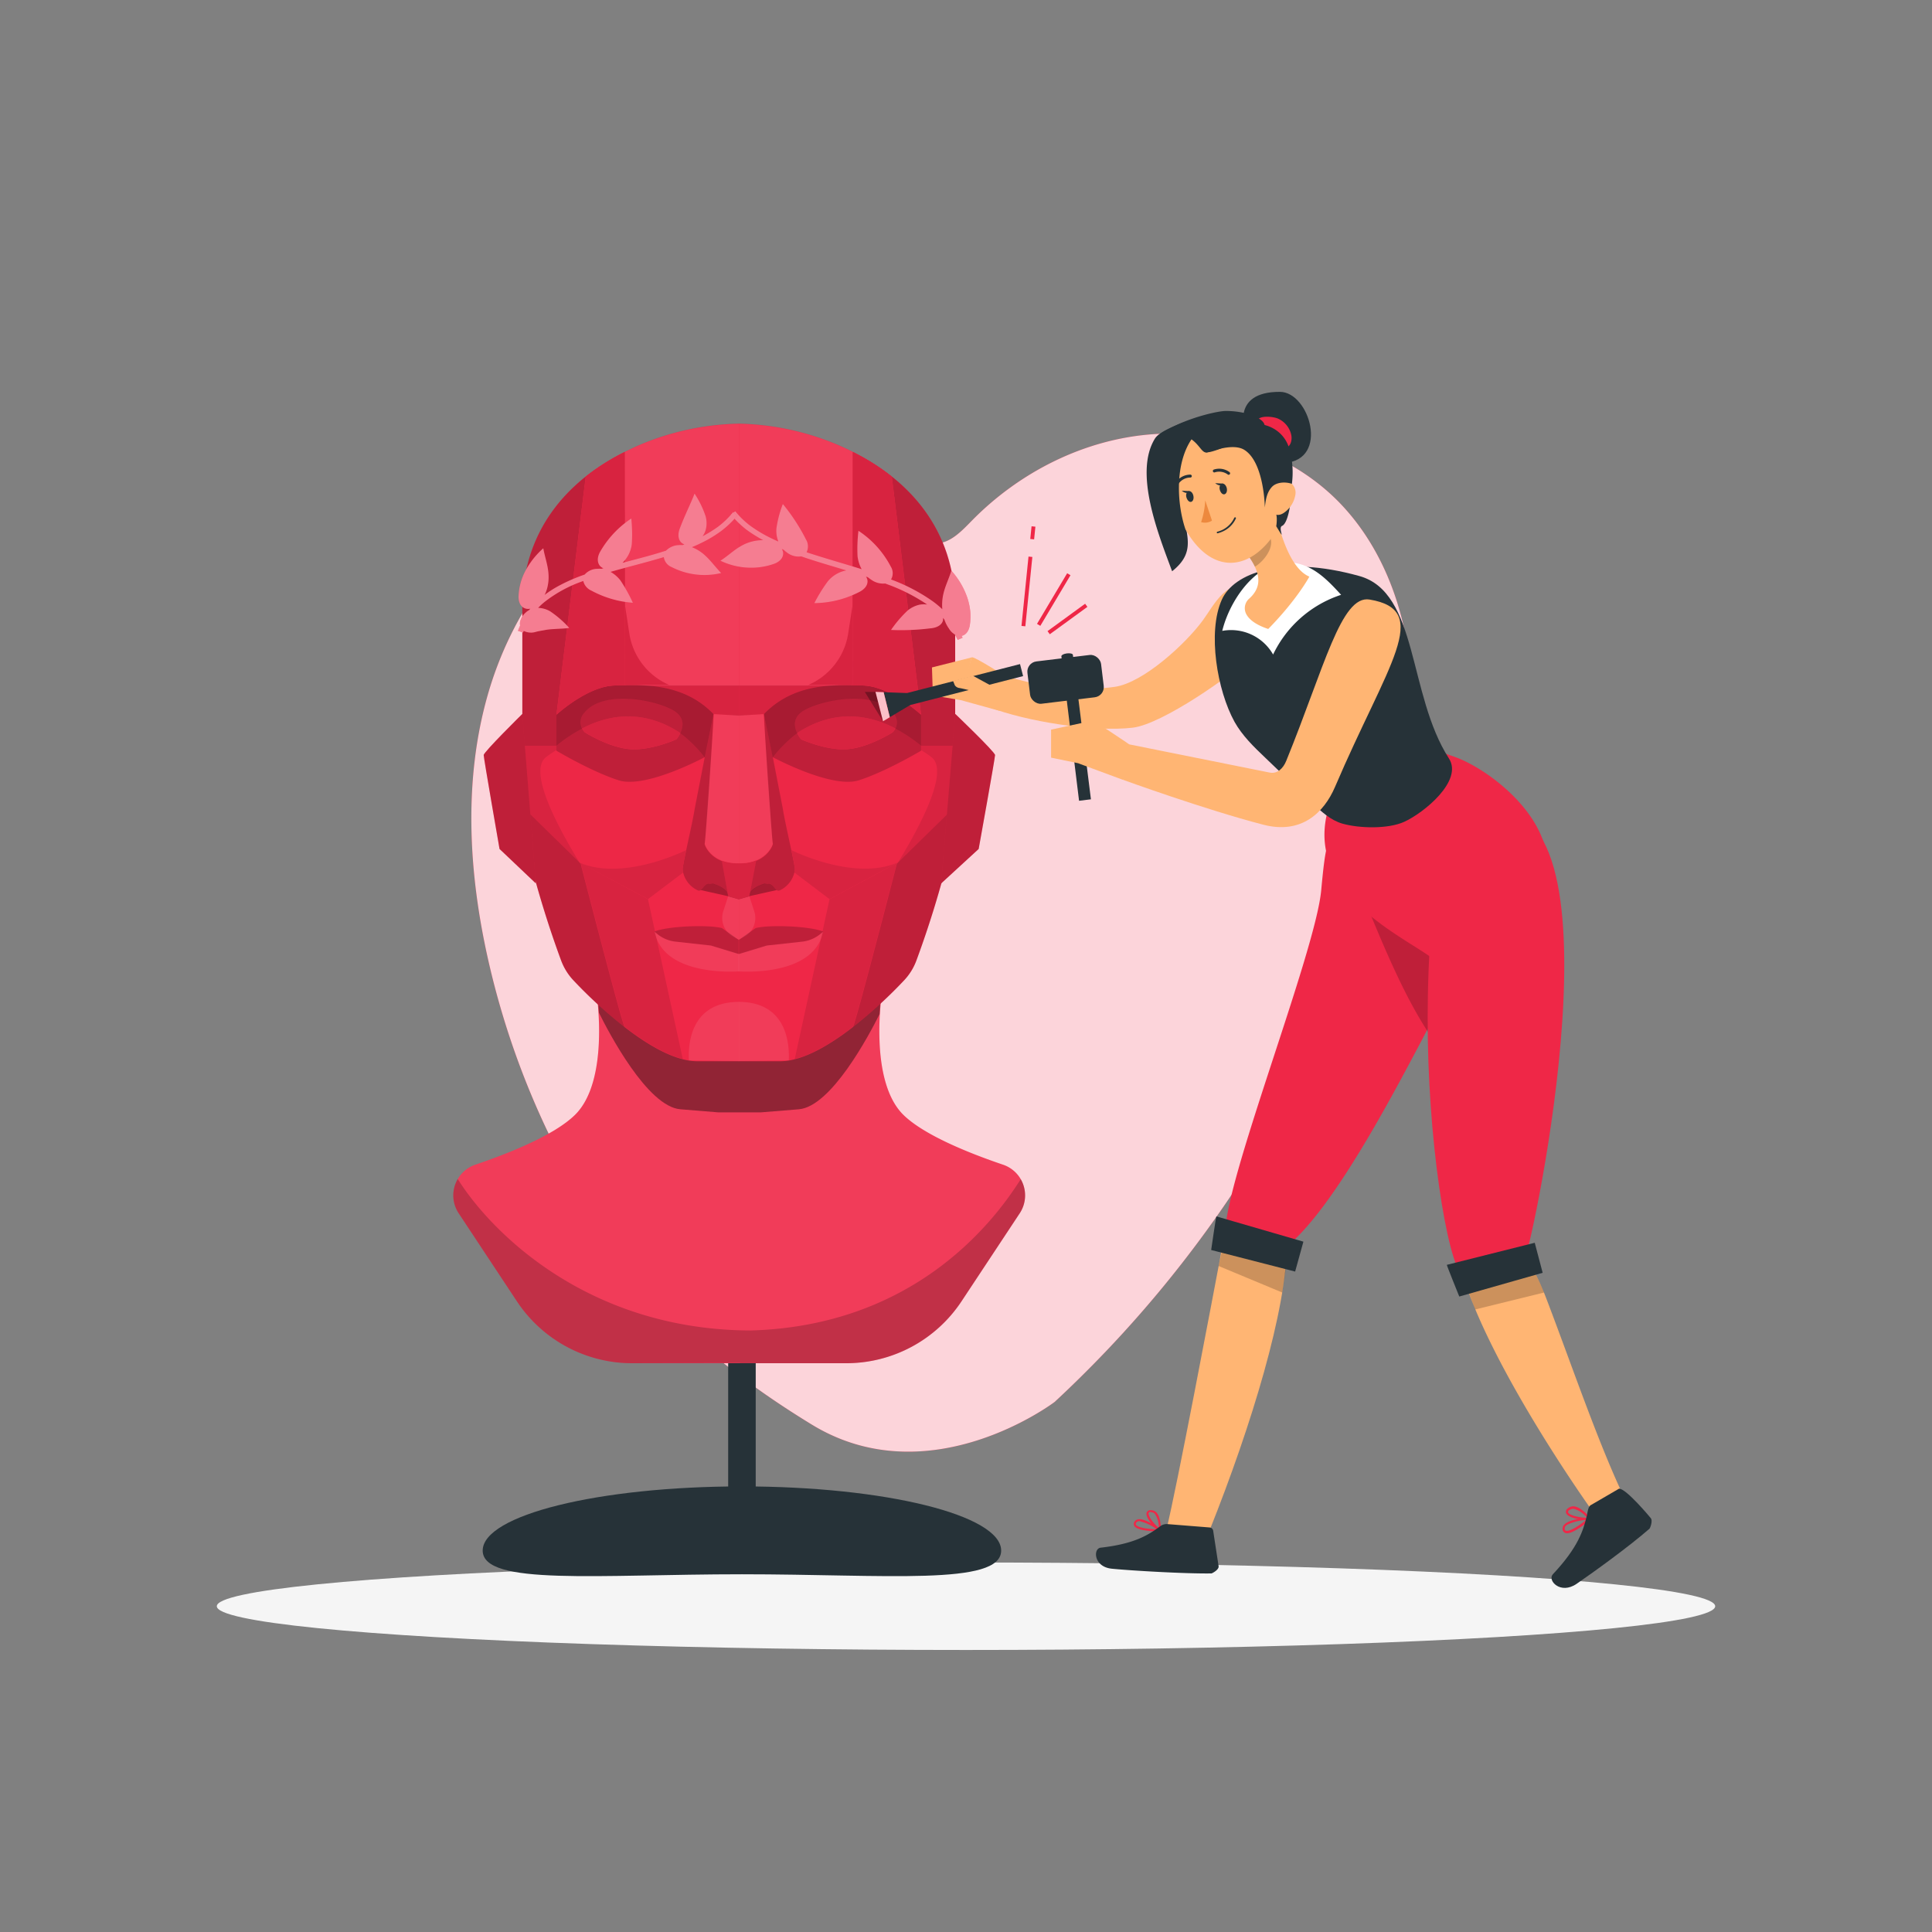 <svg xmlns="http://www.w3.org/2000/svg" viewBox="0 0 500 500"><rect x="0" y="0" width="500" height="500" fill="#808080" stroke="none"/><g id="freepik--background-simple--inject-177"><path d="M272.94,362.82A305,305,0,0,0,358.17,225c4.69-16.1,8.05-32.82,7-49.55s-7-33.58-18.7-45.55c-12.35-12.59-30.59-18.8-48.19-17.52s-34.36,9.74-46.72,22.32c-2.49,2.53-5.1,5.38-8.6,5.92-5,.78-9.21-3.36-13.08-6.63-17.19-14.53-43.42-15.76-63.52-5.61s-34.15,30.17-40.24,51.84-4.88,44.89-.07,66.88a212.22,212.22,0,0,0,35.42,79c12.77,17.62,30,31.2,48.56,42.54C240.62,387.38,272.94,362.82,272.94,362.82Z" style="fill:#EF2747"></path><g style="opacity:0.8"><path d="M272.94,362.82A305,305,0,0,0,358.17,225c4.69-16.1,8.05-32.82,7-49.55s-7-33.58-18.7-45.55c-12.35-12.59-30.59-18.8-48.19-17.52s-34.36,9.74-46.72,22.32c-2.49,2.53-5.1,5.38-8.6,5.92-5,.78-9.21-3.36-13.08-6.63-17.19-14.53-43.42-15.76-63.52-5.61s-34.15,30.17-40.24,51.84-4.88,44.89-.07,66.88a212.22,212.22,0,0,0,35.42,79c12.77,17.62,30,31.2,48.56,42.54C240.62,387.38,272.94,362.82,272.94,362.82Z" style="fill:#fff"></path></g></g><g id="freepik--Shadow--inject-177"><ellipse id="freepik--path--inject-177" cx="250" cy="415.69" rx="193.89" ry="11.32" style="fill:#f5f5f5"></ellipse></g><g id="freepik--Statue--inject-177"><rect x="188.45" y="328.03" width="7.13" height="57.18" style="fill:#263238"></rect><path d="M259.1,401.29c0,9.18-30,6.13-67.09,6.13s-67.09,3.05-67.09-6.13,30-16.61,67.09-16.61S259.1,392.11,259.1,401.29Z" style="fill:#263238"></path><path d="M263.9,314,248.82,336.8a35.75,35.75,0,0,1-29.81,16h-55.4a35.75,35.75,0,0,1-29.82-16L118.71,314A8.39,8.39,0,0,1,123,301.43c8.68-2.94,20.42-7.62,25.79-12.88,9.08-8.89,5.6-31.45,5.6-31.45h73.84s-3.48,22.56,5.59,31.45c5.38,5.26,17.11,9.94,25.79,12.88A8.39,8.39,0,0,1,263.9,314Z" style="fill:#EF2747"></path><path d="M263.9,314,248.82,336.8a35.75,35.75,0,0,1-29.81,16h-55.4a35.75,35.75,0,0,1-29.82-16L118.71,314A8.39,8.39,0,0,1,123,301.43c8.68-2.94,20.42-7.62,25.79-12.88,9.08-8.89,5.6-31.45,5.6-31.45h73.84s-3.48,22.56,5.59,31.45c5.38,5.26,17.11,9.94,25.79,12.88A8.39,8.39,0,0,1,263.9,314Z" style="fill:#fff;opacity:0.1"></path><path d="M155,262.08c2.47,5,12.53,24.31,21.08,25l9.83.8h11l9.83-.8c8.36-.68,18.15-19.13,20.9-24.64l.34-5.29H154.67Z" style="opacity:0.4"></path><path d="M263.9,314,248.82,336.8a35.75,35.75,0,0,1-29.81,16H191.53v-.07l-27.92.07a35.75,35.75,0,0,1-29.82-16L118.71,314a8.39,8.39,0,0,1-.25-8.87c8.52,13.58,33.49,39.05,75.82,39.2,40.59-1.16,61.53-25.86,69.89-39.17A8.38,8.38,0,0,1,263.9,314Z" style="opacity:0.2"></path><path d="M247.2,157.26v52.91a52.4,52.4,0,0,1-1.54,10.71,257.2,257.2,0,0,1-8.47,27.62,15.12,15.12,0,0,1-3.09,5.08,118.34,118.34,0,0,1-13.07,12l-.09.07c-6,4.68-13.14,9-19,9H191.15V109.65a69.16,69.16,0,0,1,27.46,6.27l0,0,1.75.84.35.17h0C234.89,124,247.2,136.8,247.2,157.26Z" style="fill:#EF2747"></path><path d="M238.37,193v1.28s-9.15,5.46-16.15,7.67-22.24-6-22.24-6a34.34,34.34,0,0,1,5.78-5.85l.55-.38a8.28,8.28,0,0,0,1,1.61s6.63,3,12.1,2.55,11.6-4.35,11.6-4.35a3.82,3.82,0,0,0,.7-1A39.13,39.13,0,0,1,238.37,193Z" style="opacity:0.2"></path><path d="M206.31,189.71a8,8,0,0,0,1,1.61s6.62,3,12.09,2.55,11.6-4.35,11.6-4.35a3.82,3.82,0,0,0,.7-1C221,182.9,212.11,185.88,206.31,189.71Z" style="fill:#EF2747"></path><path d="M206.31,189.71a8,8,0,0,0,1,1.61s6.62,3,12.09,2.55,11.6-4.35,11.6-4.35a3.82,3.82,0,0,0,.7-1C221,182.9,212.11,185.88,206.31,189.71Z" style="opacity:0.1"></path><path d="M231.72,188.52c-10.75-5.62-19.62-2.64-25.41,1.19-.71-1.48-1.18-3.7,1-5.42,3.63-2.83,18.48-6.25,23.7,0A3.63,3.63,0,0,1,231.72,188.52Z" style="fill:#EF2747"></path><path d="M231.72,188.52c-10.75-5.62-19.62-2.64-25.41,1.19-.71-1.48-1.18-3.7,1-5.42,3.63-2.83,18.48-6.25,23.7,0A3.63,3.63,0,0,1,231.72,188.52Z" style="opacity:0.2"></path><path d="M205.72,225a6.82,6.82,0,0,1-4,5.46c-1.43.42-1.25-2.58-4-1.68-4.15,1.37-3.77,3.2-3.77,3.2l-2.79.79v-9.24c7.34.21,9.12-5.24,8.84-5.24-.13,0-1.83-23-2.28-33.49h0L200,195.94l2.62,13.49C203.06,212.53,205.78,224,205.72,225Z" style="opacity:0.2"></path><path d="M191.14,223.41V185.16l6.48-.32s2.23,33.33,2.36,33.33C200.26,218.17,198.48,223.63,191.14,223.41Z" style="fill:#fff;opacity:0.1"></path><path d="M247.2,157.26V193h-8.83v-8.05s-7-7.24-14.93-7.55c-.9,0-1.83-.07-2.77-.09l.06-60.32C234.89,124,247.2,136.8,247.2,157.26Z" style="opacity:0.2"></path><path d="M238.37,184.92V193a39.13,39.13,0,0,0-6.65-4.45,3.63,3.63,0,0,0-.7-4.23c-5.22-6.25-20.07-2.83-23.7,0-2.19,1.72-1.72,3.94-1,5.42l-.55.38a34.34,34.34,0,0,0-5.78,5.85l-2.28-11.18c6.75-7,15.54-7.65,23-7.48.94,0,1.87.05,2.77.09C231.36,177.68,238.37,184.92,238.37,184.92Z" style="opacity:0.3"></path><path d="M247.2,208.75l-1.54,12.13a259.52,259.52,0,0,1-8.47,27.62,15.12,15.12,0,0,1-3.09,5.08,118.34,118.34,0,0,1-13.07,12l-.09.07-.21.15c.59-.45,11.38-42.28,11.38-42.28Z" style="opacity:0.2"></path><path d="M192.66,242.39l-1.51.83V232.73l2.78-.79,1.27,3.9A5.53,5.53,0,0,1,192.66,242.39Z" style="fill:#fff;opacity:0.1"></path><path d="M220.67,177.28l.07,0V117l-.35-.17-1.75-.84,0,0a69.16,69.16,0,0,0-27.46-6.27v67.72h24.21C217.17,177.25,219,177.24,220.67,177.28Z" style="fill:#fff;opacity:0.1"></path><path d="M191.14,177.37v7.87l6.56-.48c5.2-5.38,11.6-7,17.66-7.39Z" style="opacity:0.1"></path><path d="M191.14,274.59V259.28c12.77,0,13.18,11.33,13,15.13Z" style="fill:#fff;opacity:0.1"></path><path d="M214.68,232.73l-9,41.34h0c4.89-1.26,10.26-4.63,15-8.29.59-.45,11.38-42.28,11.38-42.28l.25-.24-17.68,9.47Z" style="opacity:0.1"></path><path d="M201,230.35l-7.11,1.59s-.38-1.83,3.77-3.2l.26-.07h0c.47,0,.87,0,1.15,0h0C200.14,228.92,200.45,230,201,230.35Z" style="opacity:0.3"></path><path d="M220.73,117l-.06,60.32c.94,0,1.87.05,2.77.09,6.05.23,12.66,5.54,14.93,7.55l-7.57-61.59A57.12,57.12,0,0,0,220.73,117Z" style="fill:#EF2747"></path><path d="M220.73,117l-.06,60.32c.94,0,1.87.05,2.77.09,6.05.23,12.66,5.54,14.93,7.55l-7.57-61.59A57.12,57.12,0,0,0,220.73,117Z" style="fill:#EF2747"></path><path d="M220.73,117l-.06,60.32c.94,0,1.87.05,2.77.09,6.05.23,12.66,5.54,14.93,7.55l-7.57-61.59A57.12,57.12,0,0,0,220.73,117Z" style="opacity:0.1"></path><path d="M209.2,177.26h0a17.37,17.37,0,0,0,10.33-13.43l1.14-7.35v20.8Z" style="fill:#EF2747"></path><path d="M209.2,177.26h0a17.37,17.37,0,0,0,10.33-13.43l1.14-7.35v20.8Z" style="opacity:0.1"></path><path d="M204.79,220h0a48.23,48.23,0,0,1,.93,4.92,5.2,5.2,0,0,1-.14.88l9.1,6.89,17.68-9.47C220.89,228.16,204.79,220,204.79,220Z" style="fill:#EF2747"></path><path d="M204.79,220h0a48.23,48.23,0,0,1,.93,4.92,5.2,5.2,0,0,1-.14.88l9.1,6.89,17.68-9.47C220.89,228.16,204.79,220,204.79,220Z" style="opacity:0.1"></path><g style="opacity:0.1"><path d="M241.09,195.94a27.49,27.49,0,0,0-2.72-1.85v.16s-9.15,5.46-16.15,7.67-22.24-6-22.24-6l2.63,13.49c.27,1.87,1.37,6.79,2.18,10.61h0s16.1,8.12,27.57,3.22C240.69,209.59,245,198.94,241.09,195.94Z" style="opacity:0.1"></path></g><path d="M238.37,193v1.12a27.49,27.49,0,0,1,2.72,1.85c3.86,3-.4,13.65-8.73,27.32l14.84-14.51V193Z" style="opacity:0.1"></path><path d="M135.18,157.26v52.91a52.4,52.4,0,0,0,1.54,10.71,259.52,259.52,0,0,0,8.47,27.62,15.28,15.28,0,0,0,3.09,5.08,118.34,118.34,0,0,0,13.07,12l.09.07c6,4.68,13.15,9,19,9h10.82V109.65a69.17,69.17,0,0,0-27.47,6.27l0,0-1.74.84-.35.17h0C147.49,124,135.18,136.8,135.18,157.26Z" style="fill:#EF2747"></path><path d="M144,193v1.28s9.15,5.46,16.15,7.67,22.24-6,22.24-6a34.34,34.34,0,0,0-5.78-5.85l-.55-.38a8.28,8.28,0,0,1-1,1.61s-6.63,3-12.1,2.55-11.6-4.35-11.6-4.35a3.82,3.82,0,0,1-.7-1A39.53,39.53,0,0,0,144,193Z" style="opacity:0.2"></path><path d="M176.07,189.71a8.28,8.28,0,0,1-1,1.61s-6.63,3-12.1,2.55-11.6-4.35-11.6-4.35a3.82,3.82,0,0,1-.7-1C161.42,182.9,170.28,185.88,176.07,189.71Z" style="fill:#EF2747"></path><path d="M176.07,189.71a8.28,8.28,0,0,1-1,1.61s-6.63,3-12.1,2.55-11.6-4.35-11.6-4.35a3.82,3.82,0,0,1-.7-1C161.42,182.9,170.28,185.88,176.07,189.71Z" style="opacity:0.1"></path><path d="M150.66,188.52c10.76-5.62,19.62-2.64,25.41,1.19.71-1.48,1.18-3.7-1-5.42-3.63-2.83-18.48-6.25-23.7,0A3.67,3.67,0,0,0,150.66,188.52Z" style="fill:#EF2747"></path><path d="M150.66,188.52c10.76-5.62,19.62-2.64,25.41,1.19.71-1.48,1.18-3.7-1-5.42-3.63-2.83-18.48-6.25-23.7,0A3.67,3.67,0,0,0,150.66,188.52Z" style="opacity:0.2"></path><path d="M176.66,225a6.82,6.82,0,0,0,4,5.46c1.43.42,1.25-2.58,4-1.68,4.15,1.37,3.77,3.2,3.77,3.2l2.79.79v-9.24c-7.34.21-9.12-5.24-8.84-5.24.13,0,1.83-23,2.28-33.49h0l-2.28,11.18-2.62,13.49C179.32,212.53,176.6,224,176.66,225Z" style="opacity:0.2"></path><path d="M191.24,223.41V185.16l-6.48-.32s-2.23,33.33-2.36,33.33C182.12,218.17,183.9,223.63,191.24,223.41Z" style="fill:#fff;opacity:0.1"></path><path d="M135.18,157.26V193H144v-8.05s7-7.24,14.94-7.55c.89,0,1.82-.07,2.77-.09L161.65,117C147.49,124,135.18,136.8,135.18,157.26Z" style="opacity:0.2"></path><path d="M144,184.92V193a39.53,39.53,0,0,1,6.65-4.45,3.67,3.67,0,0,1,.7-4.23c5.22-6.25,20.07-2.83,23.7,0,2.19,1.72,1.72,3.94,1,5.42l.55.38a34.34,34.34,0,0,1,5.78,5.85l2.28-11.18c-6.75-7-15.54-7.65-23-7.48-.95,0-1.88.05-2.77.09C151,177.68,144,184.92,144,184.92Z" style="opacity:0.3"></path><path d="M135.18,208.75l1.54,12.13a259.52,259.52,0,0,0,8.47,27.62,15.28,15.28,0,0,0,3.09,5.08,118.34,118.34,0,0,0,13.07,12l.09.07.21.15c-.58-.45-11.38-42.28-11.38-42.28Z" style="opacity:0.2"></path><path d="M189.72,242.39l1.52.83V232.73l-2.79-.79-1.27,3.9A5.55,5.55,0,0,0,189.72,242.39Z" style="fill:#fff;opacity:0.1"></path><path d="M161.71,177.28l-.06,0V117l.35-.17,1.74-.84,0,0a69.17,69.17,0,0,1,27.47-6.27v67.72H167C165.21,177.25,163.42,177.24,161.71,177.28Z" style="fill:#fff;opacity:0.1"></path><path d="M191.24,177.37v7.87l-6.56-.48c-5.2-5.38-11.6-7-17.66-7.39Z" style="opacity:0.1"></path><path d="M178.29,274.41c-.22-3.8.18-15.13,13-15.13v15.31Z" style="fill:#fff;opacity:0.1"></path><path d="M167.7,232.73l9,41.34h0c-4.89-1.26-10.26-4.63-15-8.29-.58-.45-11.38-42.28-11.38-42.28l-.25-.24,17.68,9.47Z" style="opacity:0.1"></path><path d="M181.34,230.35l7.11,1.59s.38-1.83-3.77-3.2l-.26-.07h0c-.47,0-.88,0-1.16,0h0C182.24,228.92,181.93,230,181.34,230.35Z" style="opacity:0.3"></path><path d="M161.65,117l.07,60.32c-.95,0-1.88.05-2.77.09-6,.23-12.67,5.54-14.94,7.55l7.57-61.59A57.12,57.12,0,0,1,161.65,117Z" style="fill:#EF2747"></path><path d="M161.65,117l.07,60.32c-.95,0-1.88.05-2.77.09-6,.23-12.67,5.54-14.94,7.55l7.57-61.59A57.12,57.12,0,0,1,161.65,117Z" style="fill:#EF2747"></path><path d="M161.65,117l.07,60.32c-.95,0-1.88.05-2.77.09-6,.23-12.67,5.54-14.94,7.55l7.57-61.59A57.12,57.12,0,0,1,161.65,117Z" style="opacity:0.1"></path><path d="M173.18,177.26h0a17.37,17.37,0,0,1-10.33-13.43l-1.13-7.35v20.8Z" style="fill:#EF2747"></path><path d="M173.18,177.26h0a17.37,17.37,0,0,1-10.33-13.43l-1.13-7.35v20.8Z" style="opacity:0.1"></path><path d="M177.59,220h0a48.23,48.23,0,0,0-.93,4.92,5.2,5.2,0,0,0,.14.88l-9.1,6.89L150,223.26C161.49,228.16,177.59,220,177.59,220Z" style="fill:#EF2747"></path><path d="M177.59,220h0a48.23,48.23,0,0,0-.93,4.92,5.2,5.2,0,0,0,.14.88l-9.1,6.89L150,223.26C161.49,228.16,177.59,220,177.59,220Z" style="opacity:0.1"></path><g style="opacity:0.1"><path d="M141.29,195.94a27.49,27.49,0,0,1,2.72-1.85v.16s9.15,5.46,16.15,7.67,22.24-6,22.24-6l-2.62,13.49c-.28,1.87-1.38,6.79-2.19,10.61h0s-16.1,8.12-27.57,3.22C141.69,209.59,137.43,198.94,141.29,195.94Z" style="opacity:0.1"></path></g><path d="M144,193v1.12a27.49,27.49,0,0,0-2.72,1.85c-3.86,3,.4,13.65,8.73,27.32l-14.84-14.51V193Z" style="opacity:0.1"></path><path d="M135.18,184.76s-10,9.85-10,10.65,4.1,24.3,4.1,24.3l9.4,8.92Z" style="fill:#EF2747"></path><path d="M135.18,184.76s-10,9.85-10,10.65,4.1,24.3,4.1,24.3l9.4,8.92Z" style="opacity:0.2"></path><path d="M247.22,184.76s10.3,9.85,10.3,10.65-4.24,24.3-4.24,24.3l-9.71,8.92Z" style="fill:#EF2747"></path><path d="M247.22,184.76s10.3,9.85,10.3,10.65-4.24,24.3-4.24,24.3l-9.71,8.92Z" style="opacity:0.2"></path><path d="M186.8,222.79l1.65,9.15,2.79.79,2.69-.79,1.8-9.28S192.23,224.52,186.8,222.79Z" style="fill:#EF2747"></path><path d="M186.8,222.79l1.65,9.15,2.79.79,2.69-.79,1.8-9.28S192.23,224.52,186.8,222.79Z" style="opacity:0.1"></path><path d="M213,241.08c-2.3,11.91-21.84,10.31-21.84,10.31l0-4.5,0,0c.72-.23,7.22-2.2,7.22-2.2l9.09-1A9,9,0,0,0,213,241.08Z" style="fill:#fff;opacity:0.1"></path><path d="M213,241.08a9,9,0,0,1-5.46,2.63l-9.09,1s-6.5,2-7.22,2.2l0,0h0v-3.67l4.33-3.05C199.18,239.24,209.76,239.7,213,241.08Z" style="opacity:0.2"></path><path d="M169.4,241.08a9,9,0,0,0,5.46,2.63l9.09,1s6.5,2,7.22,2.2l0,0h0v-3.67l-4.33-3.05C183.2,239.24,172.62,239.7,169.4,241.08Z" style="opacity:0.2"></path><path d="M169.4,241.08c2.3,11.91,21.84,10.31,21.84,10.31l0-4.5,0,0c-.72-.23-7.22-2.2-7.22-2.2l-9.09-1A9,9,0,0,1,169.4,241.08Z" style="fill:#fff;opacity:0.1"></path><path d="M251.11,158.28a17,17,0,0,0-.79-3.66,20.3,20.3,0,0,0-4.11-6.93c-.65,2.16-1.71,4.17-2.15,6.42a12.75,12.75,0,0,0-.19,3.56,25.33,25.33,0,0,0-2.4-2,47.1,47.1,0,0,0-10.38-5.52l-.49-.19a3.21,3.21,0,0,0-.07-3.33,24.84,24.84,0,0,0-8.36-9.26,38.83,38.83,0,0,0-.23,6.65,9.26,9.26,0,0,0,1.06,3.29c-4.61-1.46-9.24-2.74-13.77-4.23l-.48-.16a3.43,3.43,0,0,0-.15-3.29,49.71,49.71,0,0,0-6-9.19,28.13,28.13,0,0,0-1.67,6.36,7.52,7.52,0,0,0,.51,3.35c-.89-.39-1.76-.8-2.62-1.24a35.07,35.07,0,0,1-4.68-2.87,22.38,22.38,0,0,1-3.86-3.73l-1.11.86a23.93,23.93,0,0,0,4.13,4,36.72,36.72,0,0,0,4.22,2.63,11.11,11.11,0,0,0-5.55,1.4c-2,1.08-3.62,2.71-5.53,3.91a18.25,18.25,0,0,0,7.49,1.81,17.79,17.79,0,0,0,6.39-1c1.86-.67,2.58-2,2.31-3.14a2.81,2.81,0,0,0-.29-.7l.48.21a6.36,6.36,0,0,0,.84.7,4.83,4.83,0,0,0,3.69,1l1.46.5c3.38,1.11,6.8,2.1,10.2,3.13a8.14,8.14,0,0,0-4.76,2.81,40.09,40.09,0,0,0-3.5,5.66,25.86,25.86,0,0,0,11.67-2.91c1.69-.86,2.36-2.16,2-3.32a2.51,2.51,0,0,0-.31-.64l.5.17a7.59,7.59,0,0,0,.84.62,5.26,5.26,0,0,0,3.64,1l1.48.55a47.18,47.18,0,0,1,9.4,4.9,5.89,5.89,0,0,0-2.1.06,7.48,7.48,0,0,0-3,1.51,30.91,30.91,0,0,0-4.27,5,60.87,60.87,0,0,0,10.11-.41c1.72-.12,3-.85,3.32-2a2,2,0,0,0,0-.7c.13.12.24.26.36.39.12.32.25.65.4,1a9,9,0,0,0,.77,1.32,4.64,4.64,0,0,0,.79,1,6.21,6.21,0,0,0,.77.58c.26.46.5.93.72,1.4l1.28-.56c-.08-.17-.17-.33-.25-.49.93-.18,1.79-1,2.1-2.65A14.77,14.77,0,0,0,251.11,158.28Z" style="fill:#EF2747"></path><path d="M251.11,158.28a17,17,0,0,0-.79-3.66,20.3,20.3,0,0,0-4.11-6.93c-.65,2.16-1.71,4.17-2.15,6.42a12.75,12.75,0,0,0-.19,3.56,25.33,25.33,0,0,0-2.4-2,47.1,47.1,0,0,0-10.38-5.52l-.49-.19a3.21,3.21,0,0,0-.07-3.33,24.84,24.84,0,0,0-8.36-9.26,38.83,38.83,0,0,0-.23,6.65,9.26,9.26,0,0,0,1.06,3.29c-4.61-1.46-9.24-2.74-13.77-4.23l-.48-.16a3.43,3.43,0,0,0-.15-3.29,49.71,49.71,0,0,0-6-9.19,28.13,28.13,0,0,0-1.67,6.36,7.52,7.52,0,0,0,.51,3.35c-.89-.39-1.76-.8-2.62-1.24a35.07,35.07,0,0,1-4.68-2.87,22.38,22.38,0,0,1-3.86-3.73l-1.11.86a23.93,23.93,0,0,0,4.13,4,36.72,36.72,0,0,0,4.22,2.63,11.11,11.11,0,0,0-5.55,1.4c-2,1.08-3.62,2.71-5.53,3.91a18.25,18.25,0,0,0,7.49,1.81,17.79,17.79,0,0,0,6.39-1c1.86-.67,2.58-2,2.31-3.14a2.81,2.81,0,0,0-.29-.7l.48.21a6.36,6.36,0,0,0,.84.7,4.83,4.83,0,0,0,3.69,1l1.46.5c3.38,1.11,6.8,2.1,10.2,3.13a8.14,8.14,0,0,0-4.76,2.81,40.09,40.09,0,0,0-3.5,5.66,25.86,25.86,0,0,0,11.67-2.91c1.69-.86,2.36-2.16,2-3.32a2.51,2.51,0,0,0-.31-.64l.5.17a7.59,7.59,0,0,0,.84.62,5.26,5.26,0,0,0,3.64,1l1.48.55a47.18,47.18,0,0,1,9.4,4.9,5.89,5.89,0,0,0-2.1.06,7.48,7.48,0,0,0-3,1.51,30.91,30.91,0,0,0-4.27,5,60.87,60.87,0,0,0,10.11-.41c1.72-.12,3-.85,3.32-2a2,2,0,0,0,0-.7c.13.12.24.26.36.39.12.32.25.65.4,1a9,9,0,0,0,.77,1.32,4.64,4.64,0,0,0,.79,1,6.21,6.21,0,0,0,.77.58c.26.46.5.93.72,1.4l1.28-.56c-.08-.17-.17-.33-.25-.49.93-.18,1.79-1,2.1-2.65A14.77,14.77,0,0,0,251.11,158.28Z" style="fill:#fff;opacity:0.4"></path><path d="M189.74,132.53a22.57,22.57,0,0,1-3.91,3.78,33.61,33.61,0,0,1-4,2.47,5.13,5.13,0,0,0,.86-1.87,6.62,6.62,0,0,0-.08-3.31,24.65,24.65,0,0,0-2.86-5.86c-.87,2.32-2.5,5.52-3.81,9-.64,1.7-.39,3.12.58,3.84a2.17,2.17,0,0,0,.61.3l-.47.19a5.46,5.46,0,0,0-1,0,4.88,4.88,0,0,0-3.3,1.44c-.48.15-1,.31-1.44.45-3.25,1-6.55,1.82-9.83,2.7a8,8,0,0,0,2.42-4.85,39.57,39.57,0,0,0-.13-6.62,25.56,25.56,0,0,0-8.08,8.63c-.92,1.66-.68,3.13.23,3.88a2.3,2.3,0,0,0,.63.36l-.49.15a5.88,5.88,0,0,0-1,0,4.44,4.44,0,0,0-3.35,1.48c-.46.17-.93.32-1.38.5a43.91,43.91,0,0,0-5,2.25,28,28,0,0,0-4,2.53,8.77,8.77,0,0,0,.73-2,11.16,11.16,0,0,0,.27-3.5c-.15-2.25-.94-4.34-1.34-6.57a21,21,0,0,0-4.64,5.87,15.31,15.31,0,0,0-1.76,6.67c0,2.11,1.11,3.05,2.31,3.14a2.26,2.26,0,0,0,.73-.06l-.29.37a3.63,3.63,0,0,0-.88.63,4.44,4.44,0,0,0-1.46,2.36,2.3,2.3,0,0,0,0,1c-.2.46-.38.92-.56,1.38l1.33.44c0-.14.11-.28.17-.42a4.24,4.24,0,0,0,3.21.22c.82-.21,1.69-.33,2.42-.47s1.5-.19,2.22-.23c1.39-.11,2.7-.11,3.92-.29a27,27,0,0,0-4.91-4.28,6.51,6.51,0,0,0-3.14-.91,16.13,16.13,0,0,1,2-1.8,34.28,34.28,0,0,1,9.23-5l.45-.16a3.63,3.63,0,0,0,2.1,2.49A26.73,26.73,0,0,0,163.79,156a40.24,40.24,0,0,0-3.22-5.78A8.52,8.52,0,0,0,158,148c4.38-1.26,8.86-2.34,13.31-3.67l.48-.15a3.29,3.29,0,0,0,2.05,2.59,18.57,18.57,0,0,0,12.8,1.53c-1.58-1.62-2.83-3.44-4.57-4.91a10.86,10.86,0,0,0-3-1.78c.89-.37,1.78-.77,2.66-1.21a32.48,32.48,0,0,0,4.88-2.95,24.2,24.2,0,0,0,4.18-4Z" style="fill:#EF2747"></path><path d="M189.74,132.53a22.57,22.57,0,0,1-3.91,3.78,33.61,33.61,0,0,1-4,2.47,5.13,5.13,0,0,0,.86-1.87,6.62,6.62,0,0,0-.08-3.31,24.65,24.65,0,0,0-2.86-5.86c-.87,2.32-2.5,5.52-3.81,9-.64,1.7-.39,3.12.58,3.84a2.17,2.17,0,0,0,.61.3l-.47.19a5.46,5.46,0,0,0-1,0,4.88,4.88,0,0,0-3.3,1.44c-.48.15-1,.31-1.44.45-3.25,1-6.55,1.82-9.83,2.7a8,8,0,0,0,2.42-4.85,39.57,39.57,0,0,0-.13-6.62,25.56,25.56,0,0,0-8.08,8.63c-.92,1.66-.68,3.13.23,3.88a2.3,2.3,0,0,0,.63.36l-.49.15a5.88,5.88,0,0,0-1,0,4.44,4.44,0,0,0-3.35,1.48c-.46.17-.93.32-1.38.5a43.91,43.91,0,0,0-5,2.25,28,28,0,0,0-4,2.53,8.77,8.77,0,0,0,.73-2,11.16,11.16,0,0,0,.27-3.5c-.15-2.25-.94-4.34-1.34-6.57a21,21,0,0,0-4.64,5.87,15.31,15.31,0,0,0-1.76,6.67c0,2.11,1.11,3.05,2.31,3.14a2.26,2.26,0,0,0,.73-.06l-.29.37a3.63,3.63,0,0,0-.88.63,4.44,4.44,0,0,0-1.46,2.36,2.3,2.3,0,0,0,0,1c-.2.46-.38.92-.56,1.38l1.33.44c0-.14.11-.28.17-.42a4.24,4.24,0,0,0,3.21.22c.82-.21,1.69-.33,2.42-.47s1.5-.19,2.22-.23c1.39-.11,2.7-.11,3.92-.29a27,27,0,0,0-4.91-4.28,6.51,6.51,0,0,0-3.14-.91,16.13,16.13,0,0,1,2-1.8,34.28,34.28,0,0,1,9.23-5l.45-.16a3.63,3.63,0,0,0,2.1,2.49A26.73,26.73,0,0,0,163.79,156a40.24,40.24,0,0,0-3.22-5.78A8.52,8.52,0,0,0,158,148c4.38-1.26,8.86-2.34,13.31-3.67l.48-.15a3.29,3.29,0,0,0,2.05,2.59,18.57,18.57,0,0,0,12.8,1.53c-1.58-1.62-2.83-3.44-4.57-4.91a10.86,10.86,0,0,0-3-1.78c.89-.37,1.78-.77,2.66-1.21a32.48,32.48,0,0,0,4.88-2.95,24.2,24.2,0,0,0,4.18-4Z" style="fill:#fff;opacity:0.4"></path></g><g id="freepik--Character--inject-177"><path d="M411.48,390.17c2.79,1.5,8,.71,9-2.31-6.75-14.16-13.3-33.4-19.87-50.69-1.92-5.08-4.06-10.27-7.94-14.07a16.3,16.3,0,0,0-1.71-1.47c-7.4-5.57-15.37,0-11.55,11C387.92,357.14,411.48,390.17,411.48,390.17Z" style="fill:#ffb573"></path><path d="M288.46,177.76c-16.15,2.25-26.64-3.12-28.52-2.43-2.86,1.06-3.62,4.66-3.94,7.69,9.48,3.67,27.08,6.51,37.18,5.3,7.64-.91,25.83-13.67,30.65-18.42,2.37-2.34,4.46-5.14,5.12-8.4s-1.81-7-4.63-8.81c-6.38-4-10.15,3.92-13,7.82C306.9,166.56,295.88,176.73,288.46,177.76Z" style="fill:#ffb573"></path><path d="M261.47,175.82s-9.81-6.32-10-5.68S248,181,248.68,181.2s9.94,2.74,9.94,2.74S263.46,181.76,261.47,175.82Z" style="fill:#ffb573"></path><polygon points="248.68 181.2 251.47 170.14 241.19 172.73 241.43 179.97 248.68 181.2" style="fill:#ffb573"></polygon><path d="M301.83,396c3.2,3.53,7.66,3.78,11.23,0,10.84-27.12,20-57.28,19.95-74-.05-10.42-12.71-20.37-16.86,1.62C313.8,336,304.41,385.78,301.83,396Z" style="fill:#ffb573"></path><path d="M317.16,319.64c.32,3.74,6.92,7.93,11.9,5.57,15.78-7.49,39-57.43,46.9-70.89,2.21-3.77,4.48-7.81,4.3-12.17-.22-5.49-4.3-10.09-8.8-13.25a41.42,41.42,0,0,0-19-7.17c-8.13-.93-8.56-12.81-10.53,8.65C340.42,246.77,316.15,307.64,317.16,319.64Z" style="fill:#EF2747"></path><path d="M373.94,273.08c2,2.44,7.78,0,10.3-.77s3.16-4.31,3.48-7.34c.84-7.94,1.64-16.3-1-24.24-2.46-7.32-7.89-13.61-14.17-16.4a18.12,18.12,0,0,0-14-.48c-5.16,2-8.33,1.84-5.94,7.68C359.17,247.72,365.61,263,373.94,273.08Z" style="opacity:0.2"></path><path d="M370.07,247.55c2-13.52,17.37-22.46,29.89-27.91-2.78-11.56-15.93-21.07-23.48-23.76-2.77-1-5.71-2-8.59-1.44a16.63,16.63,0,0,0-5.63,2.66l-9.63,6.12c-2.5,1.59-7.88,2.85-8.75,5.7C337.32,230.35,361.52,241.49,370.07,247.55Z" style="fill:#EF2747"></path><path d="M319.5,186.82c2,3.58,5,6.48,8,9.33l12.1,11.62c2.3,2.22,4.74,4.5,7.8,5.38,4.4,1.25,11.78,1.43,15.95-.44,5.12-2.3,15.35-10.65,11.64-16.41-10.66-16.54-7.88-43-23.21-47.23-20-5.56-32.54-.75-35.59,6.16C312.45,163.62,315,178.68,319.5,186.82Z" style="fill:#263238"></path><path d="M316.32,163.27a12.54,12.54,0,0,1,13.16,6.12,29.74,29.74,0,0,1,17.6-15.45c-2.55-2.78-5.2-5.62-8.63-7.21C327.54,141.69,318.54,154.09,316.32,163.27Z" style="fill:#fff"></path><path d="M329.86,131.1c1,5.78,3.84,16,9,18.13,0,0-3.11,5.87-10.64,13.55-3.36-1.11-5-2.54-5.68-3.83a3.28,3.28,0,0,1,.72-4c4.05-3.6,2.26-7.59-.17-11.08Z" style="fill:#ffb573"></path><path d="M327.09,136.35l-4,7.54a18.48,18.48,0,0,1,1.68,2.76c2.15-1.23,4.8-4.63,4.1-7.12A10.49,10.49,0,0,0,327.09,136.35Z" style="opacity:0.2;isolation:isolate"></path><path d="M306.28,109.3c-3.2,1.27-6.39,2.61-7.39,4.22-5.53,8.93,1,25,4.45,34.32,7.63-6.05,2-11,2.92-19.88a39.69,39.69,0,0,0,0-6.64c-.09-1.47,5.63-4.82,7-5.31C311.75,113.35,306.19,112.34,306.28,109.3Z" style="fill:#263238"></path><path d="M332.22,120.93c.3,9.64.63,13.72-3.75,19.08-6.59,8.08-15.52,7.83-21.67-3-2.86-8.42-2.88-22.76,6.14-27.45a13.16,13.16,0,0,1,19.28,11.38Z" style="fill:#ffb573"></path><path d="M330.29,136.19s.44-2.54-.23-3.68c-.32-.56,1.71-5.1,2.14-5.58a1.74,1.74,0,0,1,1.18-.49c.4.06.56.53.65.93.3,1.38-.52,8-2.23,8.73C330.57,136.61,333.12,140.85,330.29,136.19Z" style="fill:#263238"></path><path d="M335.19,128.3a7,7,0,0,1-3,4.47c-2.07,1.35-3.84-.31-3.89-2.66-.05-2.1,1-5.34,3.35-5.76a3.19,3.19,0,0,1,3.61,2.71A3.25,3.25,0,0,1,335.19,128.3Z" style="fill:#ffb573"></path><path d="M369.48,263.09c-.12,31.15,4.95,63.47,9.14,67.4,4.81,4.52,14.74-1.07,16.53-6.57,2.56-7.84,27.68-128.51-14.88-113C370,214.61,369.52,251.43,369.48,263.09Z" style="fill:#EF2747"></path><rect x="267.28" y="170.01" width="19.25" height="11.06" rx="2.66" transform="matrix(0.99, -0.12, 0.12, 0.99, -19.43, 35.26)" style="fill:#263238"></rect><path d="M276.1,169.1c.82-.1,1.52.06,1.56.36l4.67,37.4-3.07.38-4.58-37.41c0-.3.61-.63,1.42-.73Z" style="fill:#263238"></path><path d="M354.44,155.16c-7.36-1.22-11.68,17.5-21.57,41.77-.79,1.93-2.3,3.44-4.33,3l-36.36-7.3s0,6.33-1.58,9.17c0,0,21.14,7.69,36.37,11.64,9.79,2.54,15.65-3.06,18.54-9.81C359.06,171.93,370.92,157.89,354.44,155.16Z" style="fill:#ffb573"></path><path d="M292.18,192.6s-9.59-6.64-9.8-6-3.79,10.75-3.16,11,11.38,4.21,11.38,4.21S294,198.61,292.18,192.6Z" style="fill:#ffb573"></path><polygon points="279.22 197.56 282.38 186.59 272.02 188.83 272.02 196.08 279.22 197.56" style="fill:#ffb573"></polygon><path d="M331.23,101.41c7.68,0,12.88,17.61,1.21,18.4-2.37.16-7.84-2.9-9-5C321.66,111.72,318.42,101.38,331.23,101.41Z" style="fill:#263238"></path><path d="M330.63,108.29a6,6,0,0,1,3.53,4.19c.27,1.21,0,2.7-1.06,3.29a2.53,2.53,0,0,1-2.3-.08,6.71,6.71,0,0,1-1.85-1.51c-.9-1-4.22-3.81-3.71-5.19C325.84,107.36,329.47,107.82,330.63,108.29Z" style="fill:#EF2747"></path><path d="M319.31,111c-1,.55-7.35,4.86-7.21,6,0,.5,6.68-2.69,10-.53,5.1,3.29,5.24,14.89,5.24,14.89.25-2.43.62-4,1.8-5.31s3.57-1.41,5.2-.83a22.4,22.4,0,0,0-.71-9.25C331.71,109.85,324.67,108.16,319.31,111Z" style="fill:#263238"></path><path d="M313,117c3.12-.56,13.75-5.54,14.08-6.06,1.36-2.21-4-4.61-9.9-4.58-1.89,0-9.8,1.67-15.77,5.26,9.32.5,8.75,6.09,11.2,5.45A2.26,2.26,0,0,1,313,117Z" style="fill:#263238"></path><path d="M296.67,396.11c-1.44-.18-2.81-.56-3.14-1.26a1,1,0,0,1,.17-1.16,1.31,1.31,0,0,1,.93-.5c1.93-.27,5.54,2.48,5.7,2.6a.31.31,0,0,1,.1.3.3.3,0,0,1-.25.19A18.73,18.73,0,0,1,296.67,396.11Zm-1.47-2.42a3.13,3.13,0,0,0-.53,0,.82.82,0,0,0-.56.3c-.23.31-.19.48-.14.59.43.79,3.27,1.18,5.37,1.17a12,12,0,0,0-4.15-2Z" style="fill:#EF2747"></path><path d="M300.1,396.26l-.11,0c-1.27-.79-3.63-3.56-3.24-4.79a1,1,0,0,1,1.09-.63,2,2,0,0,1,1.43.58c1.27,1.37,1.16,4.42,1.17,4.54a.28.28,0,0,1-.1.26Zm-2.12-4.9-.16-.07c-.47,0-.52.17-.55.24-.28.71,1.35,2.88,2.62,3.9a6.24,6.24,0,0,0-1-3.64A1.33,1.33,0,0,0,298,391.36Z" style="fill:#EF2747"></path><path d="M302.19,394.44l10.9.87a1,1,0,0,1,.88.86l1.41,9.2c.08.93-1.75,1.84-1.85,1.83-6.72.11-21.07-.74-25.8-1.22s-4.86-5.21-2.89-5.44c8.85-1,12.39-3.31,15.39-5.52A2.73,2.73,0,0,1,302.19,394.44Z" style="fill:#263238"></path><path d="M408.52,395.57c-1.31.86-2.7,1.49-3.47,1.14a1.07,1.07,0,0,1-.66-1.06,1.44,1.44,0,0,1,.42-1.06c1.41-1.56,6.28-1.81,6.49-1.82a.32.32,0,0,1,.29.17.31.31,0,0,1-.07.33A20.23,20.23,0,0,1,408.52,395.57Zm-2.89-1a2.51,2.51,0,0,0-.44.35.85.85,0,0,0-.25.64c0,.42.17.52.28.58.91.35,3.51-1.3,5.23-2.77a13,13,0,0,0-4.82,1.21Z" style="fill:#EF2747"></path><path d="M411.44,393.32l-.12,0c-1.59.24-5.45-.41-6-1.69a1.05,1.05,0,0,1,.46-1.27,2.11,2.11,0,0,1,1.58-.52c2,.24,4,2.82,4.11,2.92a.27.27,0,0,1,.09.28Zm-5.15-2.56-.17.05c-.39.32-.31.51-.29.58.26.78,3.1,1.43,4.86,1.39a6.72,6.72,0,0,0-3.37-2.29A1.47,1.47,0,0,0,406.29,390.76Z" style="fill:#EF2747"></path><path d="M411.58,389.59l7.44-4.33c1.89,0,8.14,7.56,8.14,7.56.71.71-.16,2.72-.25,2.79-5.44,4.75-14.67,11.39-18.88,14.28s-7.62-.9-6.16-2.46c6.57-7,7.88-11.33,8.82-15.23C410.84,391.46,411,390,411.58,389.59Z" style="fill:#263238"></path><rect x="246.7" y="160.94" width="3.21" height="33.21" transform="translate(358.66 -107.06) rotate(75.63)" style="fill:#263238"></rect><polygon points="234.74 179.36 228.69 179.14 230.28 185.61 235.54 182.47 234.74 179.36" style="fill:#263238"></polygon><polygon points="226.57 179.06 228.52 186.66 230.28 185.61 228.69 179.14 226.57 179.06" style="fill:#EF2747"></polygon><polygon points="226.57 179.06 228.52 186.66 230.28 185.61 228.69 179.14 226.57 179.06" style="fill:#fff;opacity:0.7"></polygon><path d="M256.3,177.35l-4.52-2.47-5.14,1.32.47,1.15a1.67,1.67,0,0,0,1.23.71c1.81.34,6.21,1.51,6.21,1.51Z" style="fill:#ffb573"></path><polygon points="226.57 179.06 223.81 179.06 228.52 186.66 226.57 179.06" style="opacity:0.3"></polygon><path d="M317.16,319.64l-1.78,8,16.46,6.86s1.26-7.18,1-8.61S317.16,319.64,317.16,319.64Z" style="opacity:0.2"></path><path d="M314.8,314.8c-.1,0-1.35,8.7-1.35,8.7l21.73,5.58,2.14-7.74Z" style="fill:#263238"></path><path d="M378.62,330.49l3.15,8.4,17.81-4.38s-2.06-5.36-4.05-7.67C394.58,325.74,378.62,330.49,378.62,330.49Z" style="opacity:0.2"></path><path d="M374.44,327.34c-.1,0,3.22,8.2,3.22,8.2l21.58-6.14-2.05-7.77Z" style="fill:#263238"></path><path d="M316.27,137.62a7,7,0,0,1-1.09.38.21.21,0,0,1-.28-.13h0a.24.24,0,0,1,.18-.27,6.59,6.59,0,0,0,4.34-3.57.24.24,0,0,1,.29-.14.2.2,0,0,1,.14.27A6.72,6.72,0,0,1,316.27,137.62Z" style="fill:#263238"></path><path d="M317.49,126.34c.17.75-.1,1.46-.6,1.58s-1-.41-1.21-1.18.09-1.47.59-1.58S317.31,125.57,317.49,126.34Z" style="fill:#263238"></path><path d="M308.84,128.29c.18.76-.09,1.47-.58,1.59s-1-.41-1.22-1.18.09-1.47.59-1.59S308.68,127.52,308.84,128.29Z" style="fill:#263238"></path><path d="M307.85,127.1l-2-.11S307.17,128.21,307.85,127.1Z" style="fill:#263238"></path><path d="M311.91,129.48a21.22,21.22,0,0,1-1.06,5.64,3.36,3.36,0,0,0,2.81-.38Z" style="fill:#ed893e"></path><path d="M318.12,122.84a.48.48,0,0,0,.16-.12.39.39,0,0,0-.09-.54h0a4.46,4.46,0,0,0-4.07-.65.4.4,0,0,0-.21.5.38.38,0,0,0,.49.21,3.74,3.74,0,0,1,3.36.57A.35.35,0,0,0,318.12,122.84Z" style="fill:#263238"></path><path d="M304.88,125.29a.47.47,0,0,0,.15-.13,3.74,3.74,0,0,1,3-1.57.39.39,0,0,0,.41-.35h0a.4.4,0,0,0-.37-.41,4.53,4.53,0,0,0-3.67,1.88.39.39,0,0,0,.47.59Z" style="fill:#263238"></path><path d="M316.5,125.15l-2-.11S315.81,126.25,316.5,125.15Z" style="fill:#263238"></path><rect x="265.64" y="137.39" width="3.3" height="1" transform="translate(103.19 389.94) rotate(-84.22)" style="fill:#EF2747"></rect><rect x="256.74" y="152.56" width="18.04" height="1" transform="translate(86.72 402.06) rotate(-84.22)" style="fill:#EF2747"></rect><rect x="265.08" y="154.66" width="15.25" height="1" transform="translate(-0.15 310.05) rotate(-59.22)" style="fill:#EF2747"></rect><rect x="270.24" y="159.69" width="12.04" height="1" transform="translate(-41.36 193.37) rotate(-36.07)" style="fill:#EF2747"></rect></g></svg>